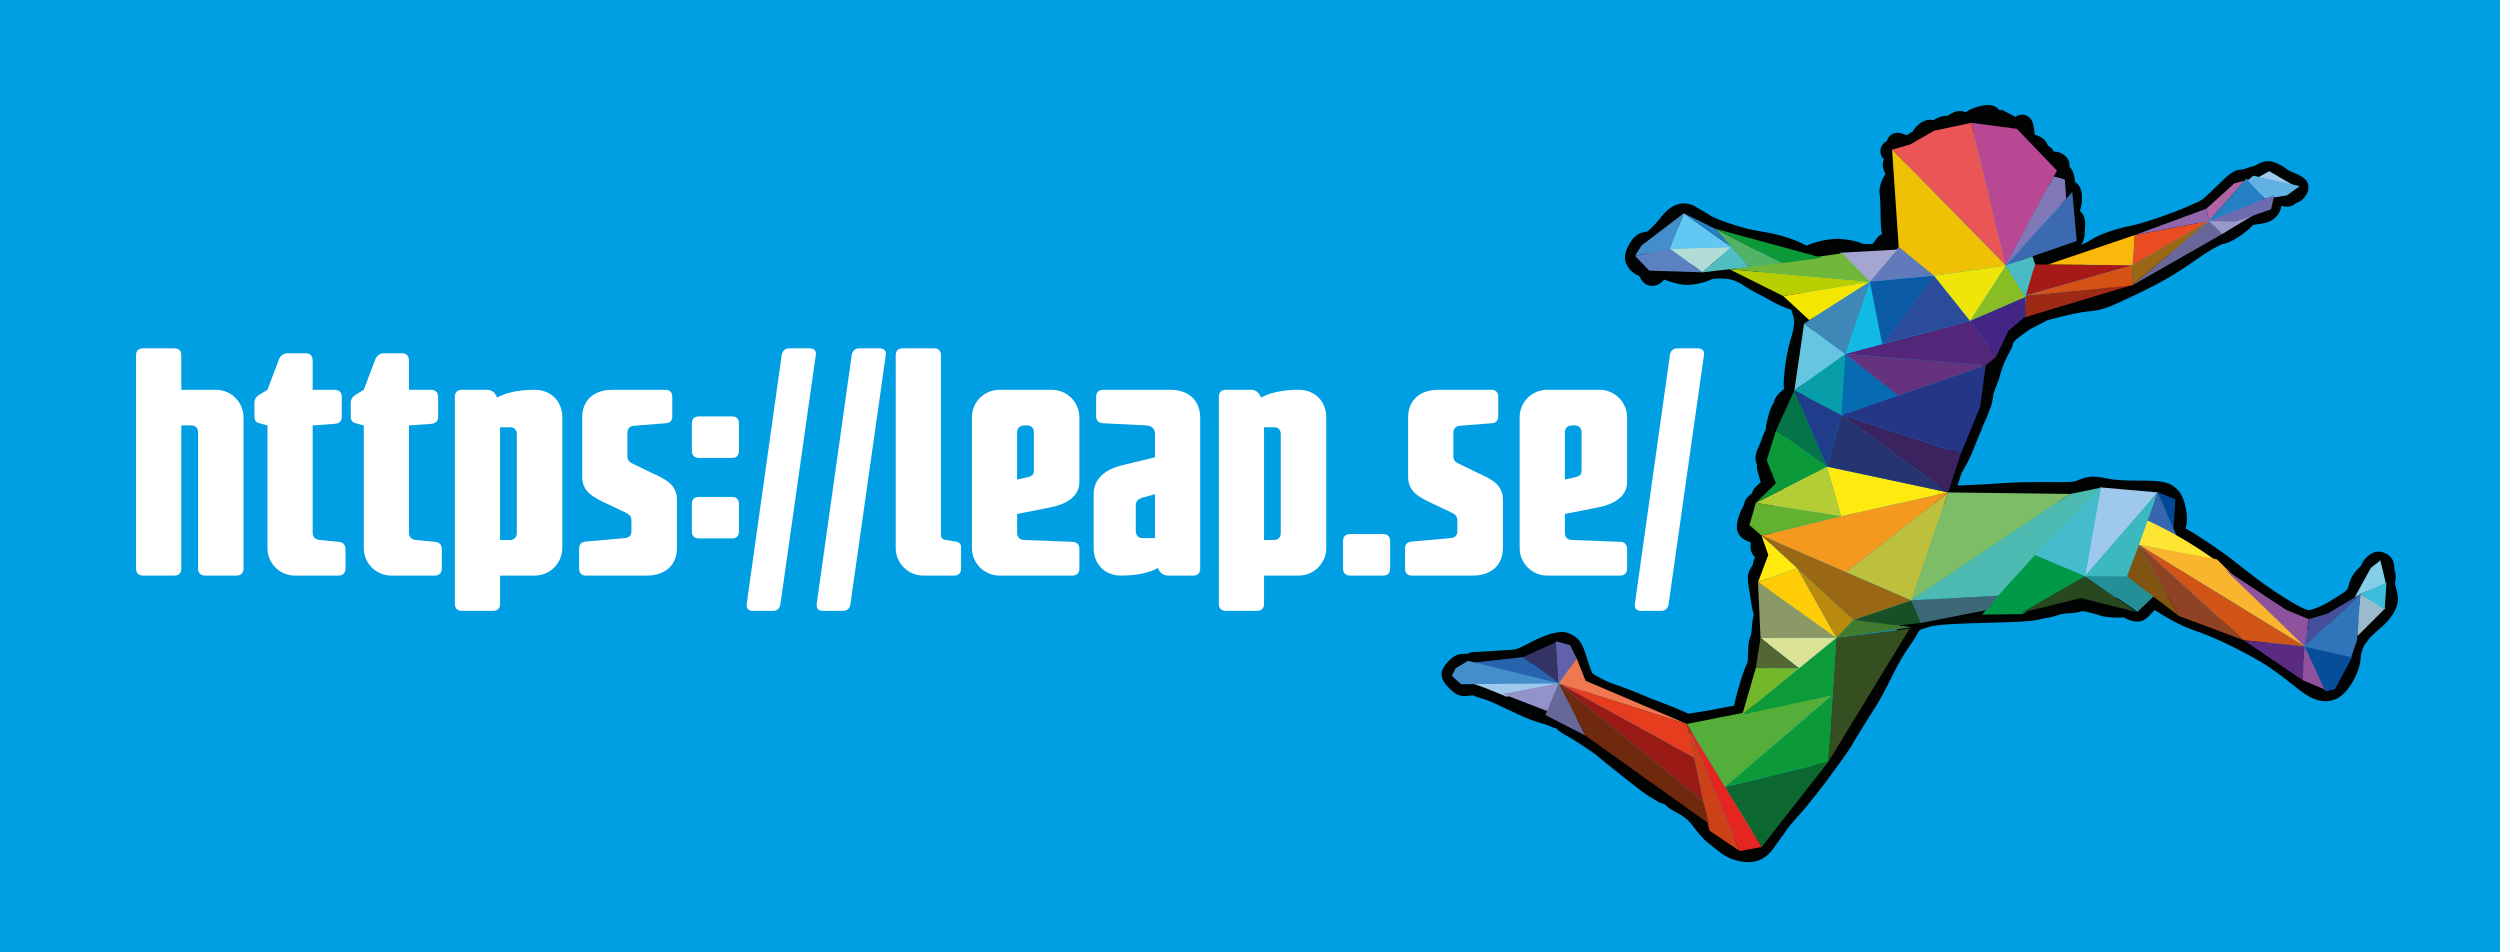 <?xml version="1.0" encoding="UTF-8" standalone="no"?>
<!-- Created with Inkscape (http://www.inkscape.org/) -->

<svg
   xmlns:dc="http://purl.org/dc/elements/1.1/"
   xmlns:cc="http://creativecommons.org/ns#"
   xmlns:rdf="http://www.w3.org/1999/02/22-rdf-syntax-ns#"
   xmlns:svg="http://www.w3.org/2000/svg"
   xmlns="http://www.w3.org/2000/svg"
   xmlns:inkscape="http://www.inkscape.org/namespaces/inkscape"
   version="1.1"
   width="297.64"
   height="113.39"
   viewBox="0 0 297.64 113.39"
   id="Capa_1"
   xml:space="preserve"><rect x="0" y="0" width="297.64" height="113.39" fill="#333333" stroke="none"/><defs
     id="defs168" /><rect
     width="297.638"
     height="113.387"
     x="0.001"
     y="0.001"
     id="rect3"
     style="fill:#009fe3" /><g
     id="g5"><g
       transform="translate(20,20)"
       id="layer4_11_"><g
         id="path4046_11_"><path
           d="m 188.172,82.641 c -0.393,0 -0.824,-0.055 -1.311,-0.172 -0.926,-0.219 -1.623,-0.588 -2.561,-1.365 -0.357,-0.295 -0.855,-0.693 -1.094,-0.879 -0.459,-0.355 -1.17,-1.24 -1.479,-1.658 -0.701,-0.951 -1.203,-1.363 -2.432,-2.004 -0.305,-0.156 -0.77,-0.441 -1.098,-0.811 -0.471,-0.09 -0.883,-0.34 -1.061,-0.461 -0.211,-0.145 -0.363,-0.232 -0.4,-0.252 0.01,0.006 0.074,0.035 0.172,0.061 -0.402,-0.125 -1.227,-0.658 -4.043,-2.924 -0.691,-0.555 -1.475,-1.184 -1.744,-1.393 -0.262,-0.207 -0.646,-0.523 -0.84,-0.703 -0.32,-0.303 -2.758,-1.951 -3.717,-2.463 -0.438,-0.229 -0.967,-0.559 -1.305,-0.92 -0.326,-0.061 -0.65,-0.186 -0.867,-0.299 -0.102,-0.051 -0.561,-0.215 -1.035,-0.336 -0.623,-0.16 -1.762,-0.613 -2.498,-0.959 -0.771,-0.361 -1.988,-0.936 -2.701,-1.271 -0.721,-0.34 -1.344,-0.574 -1.498,-0.613 -0.365,-0.072 -0.863,-0.24 -1.186,-0.402 0,0 -0.045,-0.021 -0.186,-0.021 -0.088,0 -0.195,0.01 -0.318,0.023 -0.234,0.029 -0.43,0.051 -0.621,0.051 -0.809,0 -1.25,-0.404 -1.717,-0.84 -0.461,-0.422 -1.006,-1.068 -1.006,-1.734 0,-0.711 0.617,-1.385 0.879,-1.643 0.537,-0.52 1.014,-0.82 1.855,-0.82 0.047,0 0.094,0 0.145,0.002 h 0.051 c 0.072,0 0.139,-0.004 0.188,-0.01 0.293,-0.166 0.625,-0.242 0.932,-0.205 0.215,-0.002 0.801,-0.029 1.545,-0.084 0.893,-0.061 2.078,-0.143 2.641,-0.174 0.643,-0.041 0.791,-0.068 2.197,-0.805 0.838,-0.441 2.102,-1.016 2.895,-1.18 0.385,-0.078 0.705,-0.139 1.018,-0.139 0.521,0 0.881,0.17 1.232,0.359 1.021,0.551 1.289,1.309 1.848,3.119 0.191,0.631 0.354,1.078 0.521,1.445 0.391,0.295 1.709,1.008 2.648,1.311 0.984,0.312 3.363,1.246 4.314,1.689 0.111,0.049 0.719,0.283 1.451,0.549 0.715,0.258 1.768,0.684 2.342,0.949 l 0.676,0.307 1.311,-0.199 c 0.875,-0.135 2,-0.336 2.459,-0.439 0.502,-0.113 1.221,-0.244 1.68,-0.305 l 0.152,-0.691 c 0.215,-0.959 0.91,-3.461 1.439,-4.432 0.029,-0.178 0.068,-0.578 0.07,-1.082 0.014,-1.322 0.16,-1.85 0.334,-2.145 0.037,-0.16 0.094,-0.512 0.121,-0.951 0.045,-0.762 0.135,-1.24 0.229,-1.551 -0.109,-0.305 -0.17,-0.613 -0.197,-0.777 -0.053,-0.322 -0.162,-0.984 -0.244,-1.471 -0.342,-2.059 -0.436,-2.613 0.211,-3.484 0.041,-0.057 0.076,-0.119 0.096,-0.164 0.039,-0.32 0.168,-0.666 0.295,-0.916 -0.562,-0.545 -0.596,-1.1 -0.527,-1.781 -0.543,-0.189 -1.047,-0.42 -1.367,-0.895 -0.447,-0.67 -0.262,-1.426 -0.16,-1.828 0.105,-0.43 0.342,-1.084 0.586,-1.502 0.062,-0.105 0.111,-0.209 0.137,-0.27 0.07,-0.564 0.473,-1.039 0.957,-1.346 0.102,-0.502 0.508,-0.856 0.928,-1.223 l 0.111,-0.095 -0.057,-0.181 c -0.217,-0.717 -0.346,-1.169 -0.387,-1.514 -0.018,-0.158 -0.018,-0.303 -0.004,-0.432 -0.385,-0.706 -0.062,-1.558 0.217,-2.146 0.193,-0.405 0.348,-0.822 0.373,-0.92 l 0.023,-0.106 0.451,-1.056 c 0.004,-0.362 0.092,-0.802 0.234,-1.347 0.301,-1.164 0.557,-1.579 0.699,-1.753 0.102,-0.643 0.645,-1.248 1.219,-1.63 -0.049,-0.433 -0.049,-1.116 0.08,-2.245 0.141,-1.274 0.381,-2.555 0.641,-3.419 0.217,-0.715 0.348,-1.234 0.381,-1.389 0.02,-0.3 0.098,-0.751 0.117,-0.864 0.018,-0.289 -0.174,-1.095 -0.348,-1.548 -0.809,-0.216 -1.973,-0.78 -2.303,-0.989 -0.225,-0.142 -0.885,-0.507 -1.473,-0.801 -0.551,-0.277 -1.355,-0.726 -1.752,-0.998 -0.984,-0.675 -1.688,-0.907 -2.793,-0.922 -0.055,-0.002 -0.109,-0.002 -0.162,-0.002 -0.598,0 -0.861,0.051 -0.934,0.066 -0.76,0.388 -2.105,0.703 -3.047,0.703 -0.605,0 -1.512,-0.222 -2.1,-0.441 -0.252,-0.098 -0.441,-0.162 -0.578,-0.202 -0.348,0.464 -0.871,0.751 -1.424,0.751 -0.283,0 -0.557,-0.077 -0.795,-0.226 -0.283,-0.173 -0.537,-0.505 -0.758,-0.981 -0.883,-0.263 -1.691,-1.238 -1.691,-2.168 0,-0.96 0.959,-2.744 2.049,-2.973 0.168,-0.033 0.418,-0.089 0.598,-0.127 0.242,-0.15 0.906,-0.746 1.496,-1.518 0.6,-0.788 1.553,-1.83 2.885,-1.83 0.557,0 1.115,0.183 1.66,0.557 0.172,0.116 0.305,0.199 0.379,0.239 0.225,0.09 0.52,0.27 1.064,0.628 0.311,0.207 1.295,0.631 2.398,0.986 1.898,0.612 2.191,0.685 3.963,0.98 1.816,0.306 3.398,0.781 4.582,1.377 l 0.547,0.272 0.414,-0.164 c 0.977,-0.389 2.09,-0.617 3.219,-0.654 0.035,-0.001 0.07,-0.004 0.109,-0.004 0.018,0 1.951,0.097 2.906,0.586 0.119,0.02 0.387,0.046 0.734,0.046 0.166,0 0.342,0 0.475,-0.004 0.016,-0.022 0.033,-0.047 0.047,-0.064 0.148,-0.202 0.457,-0.617 0.561,-0.743 0.092,-0.112 0.266,-0.273 0.529,-0.37 -0.107,-0.356 -0.16,-1.014 -0.174,-2.471 -0.006,-1.061 -0.057,-1.914 -0.088,-2.125 -0.201,-0.8 0.225,-1.954 0.609,-2.459 0.018,-0.025 0.041,-0.051 0.057,-0.073 -0.258,-0.583 -0.494,-1.181 -0.164,-1.772 -0.354,-0.326 -0.461,-0.761 -0.424,-1.108 0.039,-0.392 0.27,-0.82 0.764,-1.083 0.035,-0.142 0.088,-0.26 0.148,-0.358 0.236,-0.39 0.656,-0.622 1.129,-0.622 0.258,0 0.525,0.064 0.84,0.21 0.105,0.045 0.186,0.058 0.234,0.058 0.031,0 0.094,-0.007 0.131,-0.035 0.225,-0.178 0.414,-0.295 0.58,-0.376 0.395,-0.691 1.195,-1.407 2.07,-1.407 0.135,0 0.262,0.016 0.387,0.048 0.025,-0.013 0.051,-0.028 0.078,-0.044 0.619,-0.362 1.16,-0.52 1.623,-0.469 0.428,-0.295 0.895,-0.573 1.469,-0.573 0.26,0 0.492,0.06 0.705,0.147 0.705,-0.566 2.045,-0.87 2.652,-0.87 0.322,0 0.594,0.061 0.826,0.187 0.271,0.144 0.467,0.319 0.6,0.504 l 0.182,-0.142 1.648,0.869 c 0.199,-0.138 0.465,-0.264 0.799,-0.264 0.246,0 1.068,0.087 1.326,1.199 0.059,0.255 0.102,0.59 0.162,1.113 l 0.004,0.067 c 1.02,0.258 1.416,0.839 1.564,1.298 0.406,0.215 0.617,0.483 0.723,0.729 0.039,-0.003 0.076,-0.003 0.111,-0.003 0.273,0 0.547,0.073 0.834,0.228 0.605,0.323 0.816,0.776 0.883,1.098 0.033,0.163 0.037,0.319 0.021,0.467 0.285,0.258 0.525,0.706 0.635,1.46 0.016,0.106 0.035,0.232 0.047,0.37 0.098,0.061 0.193,0.136 0.293,0.234 0.719,0.723 0.574,2.304 0.27,3.184 0.434,0.438 0.693,0.924 0.631,1.718 -0.021,0.253 -0.051,0.715 -0.061,1.004 -0.018,0.532 -0.166,0.987 -0.42,1.35 0.471,-0.204 0.891,-0.423 1.221,-0.641 1.041,-0.695 3.195,-1.364 4.785,-1.668 1.258,-0.24 4.996,-1.513 6.666,-2.27 0.332,-0.15 0.926,-0.413 1.32,-0.58 0.33,-0.138 1.02,-0.729 2.051,-1.753 1.52,-1.506 2.125,-2.038 2.936,-2.045 0.09,-0.005 0.396,-0.069 0.656,-0.159 0.242,-0.089 0.764,-0.265 1.053,-0.329 0.053,-0.02 0.172,-0.075 0.246,-0.123 0.293,-0.191 0.811,-0.418 1.299,-0.418 0.771,0 1.797,0.579 2.295,0.999 0.102,0.07 0.449,0.254 0.842,0.41 1.34,0.53 1.529,1.012 1.605,1.219 0.18,0.468 0.084,1.004 -0.266,1.514 -0.148,0.219 -0.521,0.679 -1.074,0.824 -0.154,0.14 -0.531,0.463 -1.129,0.463 -0.236,0 -0.459,-0.051 -0.67,-0.116 -0.131,1.104 -0.986,1.92 -2.252,2.115 -0.275,0.042 -0.742,0.117 -1.039,0.163 -0.078,0.012 -0.199,0.11 -0.361,0.289 -0.506,0.566 -2.389,1.944 -3.414,2 -0.012,10e-4 -0.025,0.009 -0.031,0.012 -1.143,0.573 -1.633,0.861 -2.609,1.543 -3.041,2.125 -4.455,2.95 -7.547,4.427 -3.475,1.659 -4.029,1.881 -5.906,2.051 -0.479,0.044 -1.734,0.275 -2.84,0.554 l -1.809,0.455 -2.148,1.111 c -0.184,0.132 -0.354,0.254 -0.514,0.366 -1.23,0.882 -1.457,1.078 -1.551,1.585 l -0.037,0.189 -0.092,0.168 c -0.623,1.116 -1.07,2.054 -1.375,3.271 -0.092,0.373 -0.268,0.81 -0.438,1.237 -0.117,0.292 -0.295,0.733 -0.322,0.891 -0.043,0.511 -0.178,1.257 -0.379,1.701 -0.098,0.219 -0.184,0.442 -0.256,0.674 l -0.012,0.035 c -0.168,0.473 -0.303,0.736 -0.41,0.949 -0.057,0.104 -0.098,0.189 -0.145,0.29 -0.039,0.099 -0.078,0.22 -0.119,0.341 -0.055,0.166 -0.107,0.33 -0.184,0.48 -0.148,0.291 -0.324,0.717 -0.85,2.066 -0.277,0.717 -0.748,1.693 -1.074,2.218 -0.221,0.363 -0.391,0.721 -0.436,0.841 -0.062,0.307 -0.211,0.743 -0.328,1.031 -0.021,0.058 -0.049,0.146 -0.082,0.252 l 1.164,-0.044 c 1.434,-0.054 3.383,-0.16 4.35,-0.239 0.889,-0.07 2.822,-0.126 4.594,-0.126 0.203,0 0.406,0.003 0.602,0.003 0.596,0.005 1.084,0.008 1.496,0.008 1.613,0 1.713,-0.045 2.15,-0.232 0.504,-0.217 1.074,-0.419 1.834,-0.419 0.545,0 1.127,0.104 1.832,0.252 0.674,0.143 1.785,0.212 3.494,0.218 2.875,0.01 3.836,0.072 4.885,1.317 0.73,0.869 1.146,3.176 0.771,4.258 -0.016,0.037 -0.027,0.076 -0.039,0.105 0.021,0.016 0.047,0.023 0.07,0.037 1.27,0.682 4.371,2.773 5.727,3.861 0.688,0.551 1.354,1.07 1.537,1.207 0.23,0.168 0.793,0.596 1.262,0.955 1.969,1.514 4.904,3.297 5.561,3.518 0.178,0.061 0.504,0.172 0.588,0.178 0.049,-0.006 0.27,-0.074 0.375,-0.107 0.906,-0.291 1.535,-0.602 2.697,-1.338 1.492,-0.947 1.498,-0.98 1.625,-1.5 0.205,-0.854 0.5,-1.379 1.135,-2.008 0.188,-0.182 0.334,-0.365 0.393,-0.457 0.197,-0.602 0.742,-1.035 0.861,-1.123 0.316,-0.234 0.674,-0.453 1.166,-0.453 0.336,0 0.605,0.104 0.803,0.197 0.705,0.32 1.059,0.875 1.074,1.697 0.002,0.141 0.035,0.328 0.051,0.391 0.182,0.479 0.137,1.053 0.037,1.416 -0.004,0.055 0.002,0.219 0.078,0.467 0.127,0.414 0.266,1.045 0.266,1.443 0.004,1.166 -0.779,2.434 -2.268,3.66 -0.58,0.484 -1.037,0.938 -1.146,1.07 -0.16,0.25 -0.396,0.564 -0.566,0.758 -0.16,0.254 -0.436,1.119 -0.447,1.395 -0.006,1.721 -1.484,4.506 -3.045,5.098 -0.395,0.152 -0.775,0.223 -1.168,0.223 -1.264,0 -2.443,-0.768 -3.939,-2.006 -0.748,-0.621 -2.127,-1.637 -3.01,-2.221 -1.867,-1.234 -6.027,-3.303 -7.945,-3.951 -1.881,-0.641 -3.18,-1.262 -4.795,-2.289 -0.242,-0.156 -0.459,-0.283 -0.637,-0.385 -0.068,0.068 -0.143,0.145 -0.225,0.234 -0.584,0.637 -1.047,1.141 -1.854,1.141 -0.186,0 -0.354,-0.029 -0.49,-0.059 -0.357,-0.07 -0.801,-0.25 -1.143,-0.453 -0.242,0.037 -0.48,0.037 -0.68,0.037 -0.061,0 -1.479,0 -2.186,-0.277 -0.127,-0.051 -0.674,-0.211 -1.242,-0.355 -0.254,-0.061 -0.568,-0.137 -0.734,-0.137 -0.041,0 -0.086,0.004 -0.193,0.035 -0.414,0.125 -1.094,0.217 -1.607,0.219 -0.264,0 -0.758,0.084 -0.996,0.168 -0.389,0.135 -0.959,0.297 -1.305,0.344 -0.146,0.018 -0.676,0.121 -1.209,0.25 -0.732,0.172 -2.252,0.277 -5.076,0.34 -4.826,0.111 -6.947,0.246 -7.818,0.492 -1.229,0.348 -1.242,0.373 -1.398,0.689 -0.246,0.477 -0.85,1.398 -1.291,2.01 -0.424,0.592 -1.295,2.133 -1.898,3.369 -0.586,1.197 -1.428,2.791 -1.824,3.387 -0.566,0.852 -2.551,4.057 -2.869,4.633 -0.377,0.688 -2.988,4.289 -3.959,5.5 -0.512,0.637 -1.143,1.424 -1.396,1.748 -0.279,0.348 -0.873,1.033 -1.361,1.557 -0.449,0.488 -0.957,1.125 -1.129,1.391 -0.184,0.283 -0.52,0.775 -0.688,0.979 -0.064,0.08 -0.363,0.488 -0.678,0.951 -0.537,0.778 -1.443,1.815 -3.101,1.815 z m -8.162,-8.416 c 0.08,0.064 0.217,0.164 0.379,0.246 1.535,0.801 2.322,1.457 3.236,2.693 0.443,0.598 0.904,1.094 1.023,1.191 0.258,0.201 0.775,0.619 1.154,0.932 0.734,0.605 1.104,0.77 1.602,0.885 0.309,0.074 0.557,0.109 0.768,0.109 0.346,0 0.65,-0.059 1.156,-0.797 0.236,-0.342 0.646,-0.922 0.809,-1.119 0.053,-0.062 0.281,-0.381 0.529,-0.758 0.295,-0.457 0.93,-1.227 1.371,-1.701 0.434,-0.475 1.006,-1.125 1.246,-1.43 0.26,-0.322 0.891,-1.113 1.406,-1.752 0.975,-1.219 3.471,-4.689 3.73,-5.16 0.352,-0.639 2.352,-3.871 2.971,-4.803 0.258,-0.387 1.008,-1.764 1.67,-3.117 0.672,-1.379 1.598,-3.01 2.104,-3.713 0.467,-0.646 0.955,-1.418 1.1,-1.705 0.588,-1.146 1.25,-1.426 2.859,-1.883 1.125,-0.318 3.17,-0.461 8.406,-0.582 2.512,-0.059 4.055,-0.148 4.586,-0.275 0.477,-0.113 1.145,-0.258 1.447,-0.297 0.104,-0.014 0.494,-0.109 0.834,-0.229 0.484,-0.172 1.244,-0.299 1.768,-0.301 0.307,-0.002 0.764,-0.064 0.936,-0.117 0.729,-0.221 1.324,-0.145 2.182,0.074 0.527,0.131 1.213,0.322 1.514,0.438 0.162,0.049 0.771,0.121 1.34,0.121 0.104,0 0.176,-0.002 0.232,-0.004 0.162,-0.076 0.346,-0.115 0.535,-0.115 0.438,0 0.836,0.217 1.09,0.396 0.055,0.037 0.17,0.096 0.275,0.137 0.107,-0.113 0.232,-0.25 0.291,-0.316 1.023,-1.115 1.445,-1.207 1.822,-1.207 0.25,0 0.539,0 2.051,0.963 1.457,0.93 2.578,1.463 4.285,2.041 2.096,0.711 6.457,2.881 8.486,4.223 0.957,0.629 2.398,1.693 3.213,2.369 1.223,1.014 1.977,1.465 2.436,1.465 0.102,0 0.205,-0.02 0.328,-0.068 0.471,-0.223 1.523,-1.967 1.527,-2.904 0.004,-0.771 0.512,-2.363 1.029,-2.936 0.078,-0.09 0.262,-0.33 0.371,-0.498 0.34,-0.533 1.484,-1.488 1.615,-1.598 1.115,-0.922 1.41,-1.598 1.41,-1.828 -0.006,-0.09 -0.066,-0.449 -0.164,-0.768 -0.125,-0.422 -0.246,-1.016 -0.143,-1.578 -0.135,0.156 -0.271,0.305 -0.402,0.432 -0.322,0.32 -0.402,0.459 -0.504,0.881 -0.338,1.418 -0.906,1.834 -2.652,2.941 -1.324,0.844 -2.145,1.246 -3.246,1.596 -0.418,0.133 -0.721,0.219 -1.096,0.219 -0.445,0 -0.836,-0.131 -1.334,-0.301 -1.121,-0.377 -4.424,-2.484 -6.248,-3.885 -0.445,-0.344 -1,-0.764 -1.217,-0.92 -0.268,-0.195 -1.035,-0.801 -1.621,-1.271 -1.225,-0.984 -4.23,-3.01 -5.363,-3.617 -1.326,-0.713 -1.652,-1.551 -1.15,-2.996 0.094,-0.385 -0.129,-1.645 -0.35,-1.979 -0.311,-0.369 -0.414,-0.459 -3.084,-0.469 -1.9,-0.004 -3.125,-0.086 -3.971,-0.268 -0.664,-0.143 -1.051,-0.199 -1.344,-0.199 -0.285,0 -0.506,0.053 -0.902,0.229 -0.846,0.361 -1.277,0.42 -3.082,0.42 -0.414,0 -0.912,-0.002 -1.516,-0.006 -1.809,-0.014 -4.064,0.041 -4.984,0.115 -0.992,0.082 -2.992,0.193 -4.451,0.248 l -4.043,0.152 0.305,-2.119 c 0.062,-0.418 0.215,-1.084 0.383,-1.494 0.096,-0.234 0.182,-0.529 0.197,-0.609 0.1,-0.538 0.633,-1.433 0.74,-1.604 0.25,-0.404 0.662,-1.266 0.887,-1.841 0.561,-1.441 0.744,-1.88 0.934,-2.259 0.018,-0.046 0.035,-0.104 0.053,-0.166 0.053,-0.148 0.111,-0.338 0.191,-0.525 0.08,-0.187 0.15,-0.326 0.217,-0.451 0.088,-0.176 0.168,-0.329 0.277,-0.641 0.102,-0.31 0.219,-0.613 0.35,-0.907 0.039,-0.104 0.146,-0.532 0.176,-0.934 0.035,-0.441 0.244,-0.964 0.486,-1.567 0.133,-0.333 0.285,-0.713 0.338,-0.931 0.352,-1.404 0.861,-2.501 1.514,-3.69 0.316,-1.342 1.18,-1.96 2.457,-2.868 0.18,-0.128 0.369,-0.267 0.574,-0.413 l 0.074,-0.052 2.545,-1.317 2.072,-0.521 c 1.139,-0.285 2.547,-0.558 3.207,-0.618 1.434,-0.131 1.662,-0.187 5.102,-1.829 2.951,-1.407 4.299,-2.198 7.211,-4.231 1.07,-0.745 1.666,-1.099 2.908,-1.727 0.207,-0.102 0.553,-0.222 0.895,-0.246 0.379,-0.139 1.502,-0.84 1.848,-1.224 0.346,-0.384 0.9,-0.911 1.754,-1.046 0.295,-0.047 0.764,-0.117 1.041,-0.163 0.154,-0.022 0.234,-0.061 0.27,-0.08 0,-0.591 0.109,-1.267 0.922,-1.799 0.193,-0.129 0.424,-0.258 0.703,-0.323 -0.041,-0.03 -0.074,-0.059 -0.109,-0.088 -0.211,-0.184 -0.564,-0.356 -0.758,-0.424 -0.012,0.004 -0.02,0.008 -0.029,0.012 -0.262,0.171 -0.68,0.382 -1.023,0.449 -0.076,0.021 -0.406,0.119 -0.762,0.247 -0.346,0.124 -0.85,0.256 -1.248,0.294 -0.338,0.231 -1.188,1.074 -1.482,1.37 -1.352,1.341 -2.133,1.97 -2.791,2.249 -0.383,0.162 -0.951,0.409 -1.268,0.555 -1.859,0.842 -5.76,2.162 -7.199,2.438 -1.686,0.32 -3.346,0.931 -3.918,1.312 -1.84,1.227 -5.465,2.296 -7.621,2.237 -0.691,-0.018 -1.736,-0.048 -2.219,-0.866 -0.193,-0.327 -0.344,-0.869 0.035,-1.596 0.238,-0.464 0.736,-1.428 1.965,-1.428 0.107,0 0.223,0.007 0.348,0.024 0.02,0.003 0.029,0.003 0.029,0.003 0.01,0 0.084,-0.016 0.311,-0.162 1.109,-0.714 1.59,-0.966 2.605,-0.966 0.031,0 0.057,0 0.078,-0.003 V 7.731 c 0.012,-0.305 0.037,-0.734 0.059,-1.026 -0.008,-0.01 -0.02,-0.02 -0.031,-0.029 l -1.104,-1.012 0.625,-1.312 c 0.014,-0.028 0.027,-0.066 0.039,-0.107 -0.635,-0.15 -1.084,-0.734 -1.084,-1.479 0,-0.061 0.004,-0.125 0.016,-0.188 -0.219,-0.106 -0.363,-0.255 -0.447,-0.362 -0.305,-0.388 -0.299,-0.815 -0.26,-1.092 -0.033,-0.082 -0.057,-0.164 -0.07,-0.253 -0.029,-0.157 -0.027,-0.321 0.002,-0.481 -0.281,-0.156 -0.486,-0.373 -0.607,-0.506 -0.189,-0.204 -0.33,-0.383 -0.434,-0.54 -0.459,-0.211 -0.801,-0.597 -0.936,-1.038 -0.025,-0.003 -0.051,-0.008 -0.078,-0.013 l -1.43,-0.232 -0.166,-1.488 -1.383,-0.729 c -0.402,0.262 -0.83,0.396 -1.25,0.396 -0.648,0 -1.227,-0.321 -1.598,-0.871 -0.025,0.05 -0.051,0.101 -0.08,0.148 -0.26,0.414 -0.676,0.649 -1.143,0.649 -0.467,0 -0.818,-0.228 -1.17,-0.491 -0.037,0.023 -0.08,0.054 -0.133,0.089 -0.457,0.317 -0.99,0.466 -1.463,0.397 -0.057,0.025 -0.145,0.063 -0.27,0.14 -0.408,0.237 -0.811,0.454 -1.279,0.454 -0.092,0 -0.199,-0.008 -0.316,-0.031 -0.037,0.037 -0.066,0.081 -0.092,0.129 -0.203,0.377 -0.537,0.815 -1.037,0.956 -0.033,0.022 -0.078,0.052 -0.125,0.091 -0.447,0.352 -0.998,0.54 -1.59,0.54 -0.055,0 -0.113,-0.002 -0.17,-0.005 -0.025,0.027 -0.055,0.057 -0.08,0.083 -0.004,0.091 -0.014,0.185 -0.029,0.286 0.271,0.49 0.16,0.911 0.053,1.137 -0.012,0.025 -0.027,0.054 -0.043,0.084 0.17,0.401 0.453,1.231 0.01,1.918 -0.131,0.2 -0.311,0.359 -0.516,0.469 -0.055,0.131 -0.1,0.295 -0.109,0.391 0.117,0.6 0.137,2.116 0.141,2.591 0.008,0.91 0.041,1.502 0.066,1.739 0.109,0.261 0.166,0.582 0.17,0.963 0.006,0.007 0.014,0.014 0.02,0.021 0.234,0.215 0.934,0.867 0.6,1.723 -0.186,0.479 -0.654,0.791 -1.191,0.791 -0.283,0 -0.6,-0.085 -1.016,-0.269 -0.004,0.008 -0.014,0.018 -0.02,0.027 -0.723,0.987 -1.188,1.034 -2.428,1.034 -1.139,0 -1.615,-0.17 -1.859,-0.33 -0.346,-0.111 -1.348,-0.295 -1.781,-0.295 h -0.027 c -0.863,0.028 -1.701,0.194 -2.428,0.484 l -1.398,0.559 -1.494,-0.751 c -0.977,-0.489 -2.33,-0.89 -3.912,-1.154 -1.889,-0.317 -2.291,-0.417 -4.297,-1.062 -1.031,-0.33 -2.352,-0.85 -2.979,-1.261 -0.311,-0.207 -0.529,-0.342 -0.629,-0.396 -0.203,-0.081 -0.451,-0.231 -0.838,-0.493 -0.139,-0.094 -0.264,-0.149 -0.334,-0.149 -0.033,0 -0.338,0.024 -1.01,0.906 -0.166,0.216 -1.646,2.118 -2.777,2.372 -0.123,0.025 -0.311,0.068 -0.482,0.104 -0.123,0.149 -0.273,0.409 -0.352,0.604 0.398,0.055 0.734,0.235 1,0.544 0.262,-0.166 0.578,-0.254 0.936,-0.254 0.424,0 0.912,0.12 1.738,0.432 0.473,0.179 1.061,0.29 1.258,0.29 0.613,-0.001 1.625,-0.253 1.992,-0.452 0.256,-0.137 0.736,-0.317 1.996,-0.317 0.066,0 0.133,0 0.197,0.002 1.576,0.023 2.725,0.396 4.092,1.337 0.24,0.163 0.902,0.545 1.479,0.833 0.541,0.273 1.311,0.688 1.668,0.915 0.322,0.201 1.125,0.534 1.525,0.671 0.346,-0.027 0.697,0.097 1.025,0.369 0.799,0.665 1.334,3.021 1.17,3.908 -0.049,0.266 -0.082,0.511 -0.088,0.583 -0.004,0.113 -0.02,0.429 -0.475,1.937 -0.449,1.48 -0.705,3.99 -0.645,4.656 0.16,0.286 0.375,0.797 0.148,1.359 -0.178,0.439 -0.549,0.737 -1.1,0.881 -0.076,0.037 -0.213,0.145 -0.297,0.233 -0.068,0.36 -0.25,0.688 -0.426,0.91 -0.123,0.25 -0.322,0.943 -0.412,1.393 l 0.195,0.203 -0.807,1.888 c -0.094,0.327 -0.283,0.795 -0.453,1.165 0.195,0.23 0.312,0.538 0.312,0.876 0,0.313 -0.109,0.619 -0.291,0.876 0.074,0.268 0.176,0.607 0.223,0.755 l 0.504,1.642 -1.076,0.936 c 0.059,0.225 0.059,0.455 -0.006,0.684 -0.164,0.584 -0.717,0.969 -1.355,0.941 -0.088,0.289 -0.234,0.572 -0.361,0.797 -0.086,0.141 -0.232,0.51 -0.314,0.801 0.039,0.016 0.082,0.031 0.127,0.045 l 1.658,0.551 -0.203,1.736 c -0.008,0.051 -0.014,0.098 -0.016,0.135 0.434,0.408 1.043,1.277 0.289,2.592 -0.021,0.041 -0.049,0.113 -0.061,0.152 -0.045,0.568 -0.426,1.119 -0.545,1.279 -0.006,0.01 -0.012,0.016 -0.016,0.023 0.004,0.271 0.131,1.041 0.236,1.674 0.082,0.484 0.189,1.154 0.244,1.479 0.025,0.141 0.061,0.273 0.084,0.338 0.318,0.48 0.326,1.074 0.025,1.57 -0.033,0.156 -0.086,0.51 -0.113,0.941 -0.068,1.129 -0.24,1.654 -0.379,1.912 -0.025,0.135 -0.062,0.475 -0.07,1.061 -0.016,1.643 -0.236,2.045 -0.395,2.248 -0.203,0.385 -0.836,2.25 -1.172,3.762 l -0.514,2.309 -1.58,0.197 c -0.375,0.051 -1.07,0.176 -1.521,0.279 -0.52,0.117 -1.672,0.322 -2.625,0.469 l -2.008,0.305 -1.318,-0.602 c -0.516,-0.236 -1.504,-0.635 -2.16,-0.875 -0.523,-0.188 -1.395,-0.512 -1.645,-0.631 -0.854,-0.396 -3.156,-1.299 -4.039,-1.58 -0.033,-0.012 -3.426,-1.23 -3.979,-2.369 -0.252,-0.516 -0.469,-1.096 -0.729,-1.939 -0.496,-1.619 -0.584,-1.668 -0.711,-1.736 -0.074,-0.043 -0.121,-0.061 -0.146,-0.074 -0.119,0.012 -0.396,0.068 -0.508,0.09 -0.365,0.076 -1.283,0.434 -2.273,0.957 -1.512,0.793 -2.018,1.002 -3.154,1.068 -0.553,0.033 -1.725,0.111 -2.611,0.174 -0.697,0.051 -1.326,0.084 -1.646,0.088 -0.303,0.145 -0.701,0.219 -1.186,0.219 -0.043,0 -0.08,0 -0.121,-0.002 -0.043,0 -0.086,0 -0.115,0 -0.021,0.018 -0.053,0.045 -0.102,0.088 0.006,0.008 0.01,0.012 0.018,0.018 0.055,0.053 0.15,0.139 0.225,0.203 0.074,-0.01 0.16,-0.016 0.217,-0.023 0.223,-0.029 0.422,-0.041 0.611,-0.041 0.473,0 0.883,0.09 1.246,0.271 0.129,0.064 0.428,0.164 0.576,0.191 0.613,0.117 1.994,0.771 2.057,0.799 0.711,0.336 1.924,0.908 2.695,1.268 0.766,0.359 1.707,0.717 2.074,0.809 0.504,0.129 1.193,0.35 1.533,0.525 0.059,0.029 0.158,0.062 0.211,0.072 0.521,0.021 1.035,0.309 1.336,0.746 0.102,0.082 0.35,0.25 0.656,0.418 0.967,0.514 3.656,2.287 4.223,2.82 0.104,0.098 0.418,0.363 0.682,0.568 0.275,0.217 1.068,0.85 1.766,1.412 1.344,1.078 2.943,2.279 3.344,2.545 0.195,0.08 0.432,0.225 0.777,0.455 0.039,0.029 0.082,0.051 0.117,0.07 0.619,-0.06 1.156,0.26 1.426,0.811 z m 8.207,-15.58 c -0.025,0.031 -0.049,0.061 -0.066,0.092 0.021,-0.036 0.042,-0.069 0.066,-0.092 z M 201.818,9.066 c 0.1,0.059 0.186,0.121 0.256,0.189 -0.092,-0.09 -0.181,-0.149 -0.256,-0.189 z"
           inkscape:connector-curvature="0"
           id="path9"
           style="fill:#010202" /></g></g><g
       transform="translate(20,20)"
       id="layer2_11_"><path
         d="m 180.834,66.188 2.684,12.701 3.615,2.434 -6.299,-15.135 z"
         inkscape:connector-curvature="0"
         id="path3292_11_"
         style="fill:#cc4117" /><path
         d="m 226.467,38.811 -18.906,12.666 4.379,-12.852 14.527,0.186 z"
         inkscape:connector-curvature="0"
         id="path3220_11_"
         style="fill:#7dbd67" /><path
         d="m 207.561,51.477 10.338,-0.561 12.223,-12.859 -3.654,0.754 -18.907,12.666 z"
         inkscape:connector-curvature="0"
         id="path3226_11_"
         style="fill:#4cbab1" /><path
         d="m 217.898,50.916 4.377,-4.842 5.961,2.518 -7.473,4.525 -4.795,0.053 1.93,-2.254 z"
         inkscape:connector-curvature="0"
         id="path3228_11_"
         style="fill:#009948" /><path
         d="m 207.561,51.477 -6.889,2.328 3.055,0.902 5.033,-0.553 -1.199,-2.677 z"
         inkscape:connector-curvature="0"
         id="path3230_11_"
         style="fill:#185025" /><path
         d="m 207.561,51.477 10.338,-0.561 -1.303,1.697 -7.916,1.562 -1.119,-2.698 z"
         inkscape:connector-curvature="0"
         id="path3234_11_"
         style="fill:#3d6875" /><path
         d="m 228.236,48.592 6.146,4.281 -6.646,-1.666 -7.049,1.727 7.549,-4.342 z"
         inkscape:connector-curvature="0"
         id="path3238_11_"
         style="fill:#284820" /><path
         d="m 228.236,48.592 1.809,-10.57 6.852,0.604 -8.661,9.966 z"
         inkscape:connector-curvature="0"
         id="path3240_11_"
         style="fill:#9ec9ed" /><path
         d="m 234.492,52.836 2.033,-1.951 -3.447,-2.484 -4.842,0.191 6.256,4.244 z"
         inkscape:connector-curvature="0"
         id="path3242_11_"
         style="fill:#248f96" /><path
         d="m 233.373,48.625 3.523,-10 -8.66,9.967 5.137,0.033 z"
         inkscape:connector-curvature="0"
         id="path3244_11_"
         style="fill:#3cb9be" /><path
         d="m 236.896,38.625 0,0 1.863,4.656 0.223,-3.855 -2.086,-0.801 z"
         inkscape:connector-curvature="0"
         id="path3246_11_"
         style="fill:#034896" /><path
         d="m 236.896,38.625 -1.211,3.354 3.461,1.838 -2.25,-5.192 z"
         inkscape:connector-curvature="0"
         id="path3248_11_"
         style="fill:#3566af" /><path
         d="m 235.686,41.979 c 2.867,1.324 5.52,2.871 7.945,4.641 l -8.971,-1.754 1.026,-2.887 z"
         inkscape:connector-curvature="0"
         id="path3250_11_"
         style="fill:#ffe533" /><path
         d="m 234.66,44.865 -1.434,3.76 6.186,4.715 -4.752,-8.475 z"
         inkscape:connector-curvature="0"
         id="path3252_11_"
         style="fill:#825412" /><path
         d="m 234.66,44.865 12.479,11.361 -7.727,-2.887 -4.752,-8.474 z"
         inkscape:connector-curvature="0"
         id="path3254_11_"
         style="fill:#904224" /><path
         d="M 234.66,44.865 254.402,56.97 243.945,46.6 234.66,44.865 z"
         inkscape:connector-curvature="0"
         id="path3256_11_"
         style="fill:#fab52e" /><path
         d="M 254.402,56.971 247.138,56.227 234.66,44.865 254.402,56.971 z"
         inkscape:connector-curvature="0"
         id="path3258_11_"
         style="fill:#cf5416" /><path
         d="m 247.139,56.227 6.986,4.746 0.277,-4.002 -7.263,-0.744 z"
         inkscape:connector-curvature="0"
         id="path3260_11_"
         style="fill:#5a2b81" /><path
         d="m 254.402,56.971 0.467,-3.258 -2.68,-1.1 -7.322,-4.836 9.535,9.194 -0.277,4.002 2.777,1.17 -2.5,-5.172"
         inkscape:connector-curvature="0"
         id="path3262_11_"
         style="fill:#8e539c" /><path
         d="m 256.846,62.305 1.146,-0.258 2.057,-3.826 -5.646,-1.25 0,0 2.443,5.334 z"
         inkscape:connector-curvature="0"
         id="path3264_11_"
         style="fill:#064e99" /><path
         d="m 254.402,56.971 0.467,-3.258 2.189,-0.643 3.957,-2.338 -6.613,6.239 z"
         inkscape:connector-curvature="0"
         id="path3266_11_"
         style="fill:#474e9c" /><path
         d="m 254.402,56.971 6.613,-6.238 -0.395,5.475 -0.699,2.039 -5.519,-1.276 z"
         inkscape:connector-curvature="0"
         id="path3268_11_"
         style="fill:#3174ba" /><path
         d="m 261.016,50.732 3.039,-1.254 -0.654,-2.764 -1.139,0.898 -1.922,3.5 0.676,-0.38 z"
         inkscape:connector-curvature="0"
         id="path3272_11_"
         style="fill:#84cee9" /><path
         d="m 264.037,52.43 -3.021,-1.697 -0.355,5 3.395,-3.396"
         inkscape:connector-curvature="0"
         id="path3274_11_"
         style="fill:#9bbacc" /><path
         d="m 200.672,53.805 -10.955,-10.045 17.844,7.717 -6.889,2.328 z"
         inkscape:connector-curvature="0"
         id="path3278_11_"
         style="fill:#9a6814" /><path
         d="m 207.561,51.477 4.379,-12.852 -12.133,9.498 7.754,3.354 z"
         inkscape:connector-curvature="0"
         id="path3280_11_"
         style="fill:#bcc03c" /><path
         d="m 199.807,48.123 12.133,-9.498 -12.77,2.832 -9.453,2.303 10.09,4.363 z"
         inkscape:connector-curvature="0"
         id="path3282_11_"
         style="fill:#f4991d" /><path
         d="m 198.625,55.943 -0.957,14.768 9.689,-15.881 -8.732,1.113"
         inkscape:connector-curvature="0"
         id="path3116_11_"
         style="fill:#354f21" /><path
         d="m 198.625,55.943 -4.666,-8.293 6.713,6.154"
         inkscape:connector-curvature="0"
         id="path3114_11_"
         style="fill:#b98a0e" /><path
         d="m 200.672,53.805 -2.047,2.139 8.936,-1.273 -6.889,-0.866"
         inkscape:connector-curvature="0"
         id="path3288_11_"
         style="fill:#407b30" /><path
         d="m 197.668,70.711 -12.275,2.988 4.34,7.141 7.935,-10.129 z"
         inkscape:connector-curvature="0"
         id="path3290_11_"
         style="fill:#0c682f" /><path
         d="m 180.834,66.188 8.898,14.652 -2.6,0.482 -6.298,-15.134 z"
         inkscape:connector-curvature="0"
         id="path3294_11_"
         style="fill:#e52620" /><path
         d="m 180.834,66.188 -15.268,-4.838 16.119,8.855 -0.851,-4.017"
         inkscape:connector-curvature="0"
         id="path3296_11_"
         style="fill:#e73d1f" /><path
         d="m 181.686,70.205 -16.119,-8.855 17.217,14.062 -1.098,-5.207 z"
         inkscape:connector-curvature="0"
         id="path3298_11_"
         style="fill:#991915" /><path
         d="m 165.566,61.35 -0.201,-4.949 -4.035,1.828 4.236,3.121 z"
         inkscape:connector-curvature="0"
         id="path3302_11_"
         style="fill:#333366" /><path
         d="m 165.566,61.35 -4.236,-3.121 -6.014,0.672 10.25,2.449 z"
         inkscape:connector-curvature="0"
         id="path3304_11_"
         style="fill:#2864ae" /><path
         d="m 155.131,61.311 10.436,0.039 -6.195,1.594 -2.578,-1.045"
         inkscape:connector-curvature="0"
         id="path3306_11_"
         style="fill:#9ec9ed" /><path
         d="m 165.566,61.35 -1.248,3.348 -5.426,-2.084"
         inkscape:connector-curvature="0"
         id="path3308_11_"
         style="fill:#9294c9" /><path
         d="m 165.566,61.35 3.193,6.229 -4.768,-2.451"
         inkscape:connector-curvature="0"
         id="path3310_11_"
         style="fill:#67679a" /><path
         d="m 182.783,75.412 -17.217,-14.062 3.193,6.229 14.697,10.486 -0.673,-2.653 z"
         inkscape:connector-curvature="0"
         id="path3314_11_"
         style="fill:#6f2a0d" /><path
         d="m 180.834,66.188 17.35,-3.426 -12.791,10.938 -4.559,-7.512 z"
         inkscape:connector-curvature="0"
         id="path3316_11_"
         style="fill:#53af3a" /><path
         d="m 198.184,62.762 -0.516,7.949 -12.275,2.988 12.791,-10.937 z"
         inkscape:connector-curvature="0"
         id="path3318_11_"
         style="fill:#0c9a39" /><path
         d="m 198.625,55.943 -11.199,9.145 10.758,-2.326 0.441,-6.819 z"
         inkscape:connector-curvature="0"
         id="path3320_11_"
         style="fill:#0d9a39" /><path
         d="m 198.625,55.943 -9.025,0.006 -0.297,-6.646 9.322,6.64 z"
         inkscape:connector-curvature="0"
         id="path3322_11_"
         style="fill:#8b9966" /><path
         d="m 189.6,55.949 4.59,3.617 4.436,-3.623 -9.026,0.006 z"
         inkscape:connector-curvature="0"
         id="path3324_11_"
         style="fill:#dae395" /><path
         d="m 189.6,55.949 -0.561,3.588 5.15,0.029"
         inkscape:connector-curvature="0"
         id="path3326_11_"
         style="fill:#526734" /><path
         d="m 189.039,59.537 -1.613,5.551 6.764,-5.521"
         inkscape:connector-curvature="0"
         id="path3328_11_"
         style="fill:#73b72b" /><path
         d="m 211.939,38.625 -14.434,-3.073 1.664,5.905 12.77,-2.832 z"
         inkscape:connector-curvature="0"
         id="path3330_11_"
         style="fill:#ffea0f" /><path
         d="m 211.939,38.625 -14.434,-3.073 1.725,-6.145 12.709,9.218 z"
         inkscape:connector-curvature="0"
         id="path3346_11_"
         style="fill:#263570" /><path
         d="m 211.939,38.625 1.514,-4.623 -14.223,-4.595 12.709,9.218 z"
         inkscape:connector-curvature="0"
         id="path3348_11_"
         style="fill:#3a235e" /><path
         d="m 213.453,34.002 -14.223,-4.595 17.188,-5.924 -0.666,4.939 -2.299,5.58 z"
         inkscape:connector-curvature="0"
         id="path3350_11_"
         style="fill:#263686" /><path
         d="m 189.035,39.875 10.135,1.582 -9.453,2.303 -1.432,-1.244 0.75,-2.641 z"
         inkscape:connector-curvature="0"
         id="path3362_11_"
         style="fill:#63b22f" /><path
         d="m 197.506,35.552 1.664,5.905 -10.135,-1.582 8.471,-4.323 z"
         inkscape:connector-curvature="0"
         id="path3364_11_"
         style="fill:#b5cd35" /><path
         d="m 197.506,35.552 -8.471,4.323 2.398,-2.342 -1.098,-2.722 1.115,-3.569 6.056,4.31 z"
         inkscape:connector-curvature="0"
         id="path3366_11_"
         style="fill:#0c9a39" /><path
         d="m 197.506,35.552 -3.875,-9.084 -2.18,4.773 6.055,4.311 z"
         inkscape:connector-curvature="0"
         id="path3370_11_"
         style="fill:#057549" /><path
         d="m 199.23,29.408 -5.6,-2.939 3.875,9.084 1.725,-6.145"
         inkscape:connector-curvature="0"
         id="path3372_11_"
         style="fill:#1f3d8a" /><path
         d="m 199.23,29.408 0.465,-7.266 -6.064,4.326 5.599,2.94 z"
         inkscape:connector-curvature="0"
         id="path3374_11_"
         style="fill:#079da9" /><path
         d="m 199.23,29.408 6.729,-2.32 -6.264,-4.945 -0.465,7.265 z"
         inkscape:connector-curvature="0"
         id="path3376_11_"
         style="fill:#066bb0" /><path
         d="m 199.695,22.142 -4.906,-3.615 -1.158,7.941 6.064,-4.326"
         inkscape:connector-curvature="0"
         id="path3888_11_"
         style="fill:#66c5e1" /><path
         d="m 199.695,22.142 16.723,1.342 -10.459,3.604 -6.264,-4.946"
         inkscape:connector-curvature="0"
         id="path3378_11_"
         style="fill:#65327d" /><path
         d="m 217.658,22.465 -3.102,-4.253 -14.861,3.93 16.723,1.342 1.24,-1.019 z"
         inkscape:connector-curvature="0"
         id="path3382_11_"
         style="fill:#542679" /><path
         d="m 214.557,18.212 -4.307,-5.398 -6.162,8.135 10.469,-2.737 z"
         inkscape:connector-curvature="0"
         id="path3386_11_"
         style="fill:#2b4b9b" /><path
         d="m 204.088,20.949 -1.461,-7.419 -2.143,5.728 -0.789,2.885 4.393,-1.194 z"
         inkscape:connector-curvature="0"
         id="path3398_11_"
         style="fill:#11bae5" /><path
         d="m 202.627,13.53 1.461,7.419 6.162,-8.135 -7.623,0.716 z"
         inkscape:connector-curvature="0"
         id="path3400_11_"
         style="fill:#0a5aa6" /><path
         d="m 210.406,12.868 -4.357,-3.472 -3.422,4.134 7.623,-0.716"
         inkscape:connector-curvature="0"
         id="path3402_11_"
         style="fill:#607abb" /><path
         d="m 205.994,9.707 -6.967,0.387 3.6,3.437 3.316,-3.874"
         inkscape:connector-curvature="0"
         id="path3404_11_"
         style="fill:#a5a5d2" /><path
         d="m 202.627,13.53 -16.736,-1.479 6.416,3.198 10.32,-1.719 z"
         inkscape:connector-curvature="0"
         id="path3406_11_"
         style="fill:#b9ce00" /><path
         d="m 202.627,13.53 -10.32,1.719 3.111,2.877 7.209,-4.596 z"
         inkscape:connector-curvature="0"
         id="path3408_11_"
         style="fill:#f3e600" /><path
         d="m 202.627,13.53 -3.301,-3.372 -13.436,1.893 16.737,1.479 z"
         inkscape:connector-curvature="0"
         id="path3410_11_"
         style="fill:#71b73a" /><path
         d="m 196.941,10.696 -12.777,-3.478 7.957,4.113 4.82,-0.635 z"
         inkscape:connector-curvature="0"
         id="path3412_11_"
         style="fill:#0c9a39" /><path
         d="m 188.617,11.735 3.504,-0.403 -7.957,-4.113 4.064,4.562"
         inkscape:connector-curvature="0"
         id="path3414_11_"
         style="fill:#52b266" /><path
         d="m 178.789,9.618 7.336,-0.2 -5.658,-4.026 -1.678,4.226 z"
         inkscape:connector-curvature="0"
         id="path3416_11_"
         style="fill:#62c7f2" /><path
         d="m 178.789,9.618 3.891,2.806 3.445,-3.006"
         inkscape:connector-curvature="0"
         id="path3418_11_"
         style="fill:#b2dcd5" /><path
         d="m 182.68,12.423 5.549,-0.643 -2.104,-2.363 -3.445,3.006 z"
         inkscape:connector-curvature="0"
         id="path3420_11_"
         style="fill:#50bdc1" /><path
         d="m 184.164,7.218 -3.697,-1.827 5.658,4.026"
         inkscape:connector-curvature="0"
         id="path3422_11_"
         style="fill:#257fc3" /><path
         d="m 178.789,9.618 -4.129,0.847 0.775,-1.242 5.031,-3.831 -1.677,4.226 z"
         inkscape:connector-curvature="0"
         id="path3424_11_"
         style="fill:#448ecc" /><path
         d="m 178.789,9.618 -4.129,0.847 1.697,1.758 6.322,0.201 -3.89,-2.806 z"
         inkscape:connector-curvature="0"
         id="path3426_11_"
         style="fill:#5b81c1" /><path
         d="m 221.045,17.784 12.748,-3.835 -12.6,1.236 -0.148,2.599 z"
         inkscape:connector-curvature="0"
         id="path3444_11_"
         style="fill:#9c2a15" /><path
         d="m 233.834,13.988 9.16,-7.678 1.541,1.572 -10.701,6.106 z"
         inkscape:connector-curvature="0"
         id="path3446_11_"
         style="fill:#67679a" /><path
         d="m 222.18,11.482 11.689,0.094 -12.688,3.597"
         inkscape:connector-curvature="0"
         id="path3448_11_"
         style="fill:#a71916" /><path
         d="m 233.834,13.988 0.035,-2.412 9.125,-5.266 -9.16,7.678"
         inkscape:connector-curvature="0"
         id="path3450_11_"
         style="fill:#9a6814" /><path
         d="M 233.869,11.576 234.16,7.987 242.994,6.31"
         inkscape:connector-curvature="0"
         id="path3452_11_"
         style="fill:#e94c20" /><path
         d="m 234.16,7.987 -10.311,3.495 10.02,0.094"
         inkscape:connector-curvature="0"
         id="path3454_11_"
         style="fill:#fbb80b" /><path
         d="M 242.994,6.31 242.683,4.841 234.16,7.987"
         inkscape:connector-curvature="0"
         id="path3456_11_"
         style="fill:#8e67aa" /><path
         d="m 242.684,4.841 3.33,-3.014 1.244,-0.327 -4.264,4.81"
         inkscape:connector-curvature="0"
         id="path3491_11_"
         style="fill:#ad65a5" /><path
         d="m 242.994,6.31 5.346,-0.732 -3.805,2.305"
         inkscape:connector-curvature="0"
         id="path3458_11_"
         style="fill:#999acc" /><path
         d="m 242.994,6.31 4.465,-5.071 2.217,2.413 -6.682,2.658"
         inkscape:connector-curvature="0"
         id="path3460_11_"
         style="fill:#257fc3" /><path
         d="m 248.768,1.166 1.393,-0.789 3.08,1.8 -4.473,-1.011 z"
         inkscape:connector-curvature="0"
         id="path3462_11_"
         style="fill:#9ec9ed" /><path
         d="m 247.588,1.481 2.088,2.171 2.604,-0.385 1.512,-1.108 -5.521,-1.247"
         inkscape:connector-curvature="0"
         id="path3464_11_"
         style="fill:#61b1e3" /><path
         d="m 249.676,3.652 1.098,-0.436 -0.395,1.711 -4.227,1.459 -3.158,-0.076 6.682,-2.658 z"
         inkscape:connector-curvature="0"
         id="path3466_11_"
         style="fill:#6b6baf" /><path
         d="m 189.303,49.303 4.656,-1.652 -4.242,-3.891 0.811,2.305 -1.225,3.238 z"
         inkscape:connector-curvature="0"
         id="path3483_11_"
         style="fill:#ffea0f" /><path
         d="m 165.566,61.35 2.137,-2.984 1.076,2.686 12.055,5.137 -15.268,-4.839 z"
         inkscape:connector-curvature="0"
         id="path3485_11_"
         style="fill:#ef7850" /><path
         d="m 167.703,58.365 -0.762,-1.545 -1.715,-0.473 0.34,5.002 2.137,-2.984 z"
         inkscape:connector-curvature="0"
         id="path3487_11_"
         style="fill:#6063ab" /><path
         d="m 222.275,46.074 5.961,2.518 1.92,-10.646 -7.881,8.128 z"
         inkscape:connector-curvature="0"
         id="path3493_11_"
         style="fill:#44bccb" /><path
         d="m 261.016,50.732 3.113,-1.365 -0.221,3.174 -2.892,-1.809 z"
         inkscape:connector-curvature="0"
         id="path3495_11_"
         style="fill:#3cbddc" /><path
         d="m 189.303,49.303 4.656,-1.652 4.666,8.293 -9.322,-6.641 z"
         inkscape:connector-curvature="0"
         id="path3497_11_"
         style="fill:#ffcc07" /><path
         d="m 165.566,61.35 -10.803,-2.672 -1.469,0.885 -0.449,0.9 1.105,1.004 11.616,-0.117"
         inkscape:connector-curvature="0"
         id="path3499_11_"
         style="fill:#448ecc" /><path
         d="m 221.232,15.172 12.637,-3.597 -0.035,2.412 -12.602,1.185 z"
         inkscape:connector-curvature="0"
         id="path3501_11_"
         style="fill:#d65214" /><path
         d="m 218.795,11.615 8.449,-2.921 -0.521,-5.841 -7.928,8.762 z"
         inkscape:connector-curvature="0"
         id="path3146_11_"
         style="fill:#3c6ab1" /><path
         d="m 218.795,11.615 6.098,-11.307 -4.766,-4.968 -5.43,-0.721 4.098,16.996 z"
         inkscape:connector-curvature="0"
         id="path3148_11_"
         style="fill:#b84894" /><path
         d="m 218.795,11.615 -4.098,-16.995 -4.426,0.94 -2.875,1.647 -2.133,0.6 13.532,13.808 z"
         inkscape:connector-curvature="0"
         id="path3150_11_"
         style="fill:#ea5556" /><path
         d="m 218.795,11.615 -13.531,-13.808 0.785,11.589 4.201,3.418 8.545,-1.199 z"
         inkscape:connector-curvature="0"
         id="path3152_11_"
         style="fill:#efc105" /><path
         d="m 218.795,11.615 1.057,1.691 1.273,2.066 -6.568,2.84 4.238,-6.597 z"
         inkscape:connector-curvature="0"
         id="path3156_11_"
         style="fill:#89bd24" /><path
         d="m 214.557,18.212 3.102,4.253 1.461,-3.088 2.029,-1.712 -0.023,-2.293 -6.569,2.84 z"
         inkscape:connector-curvature="0"
         id="path3160_11_"
         style="fill:#432683" /><path
         d="m 202.627,13.53 -7.838,4.997 4.906,3.615 2.932,-8.612 z"
         inkscape:connector-curvature="0"
         id="path3396_11_"
         style="fill:#3d88b7" /><path
         d="m 218.795,11.615 7.197,-7.954 -0.16,-2.293 -1.314,-0.366 -5.723,10.613 z"
         inkscape:connector-curvature="0"
         id="path3162_11_"
         style="fill:#8078b7" /><path
         d="m 210.25,12.814 8.545,-1.199 -4.238,6.598 -4.307,-5.399 z"
         inkscape:connector-curvature="0"
         id="path3938_11_"
         style="fill:#f0e508" /><path
         d="m 218.795,11.615 3.188,-1.102 0.326,1.015 -0.289,0.786 -0.895,3.059 -2.33,-3.758 z"
         inkscape:connector-curvature="0"
         id="path3940_11_"
         style="fill:#49bcc3" /></g></g><g
     id="g120"><path
       d="m 21.586,46.407 h 4.129 c 1.808,0 3.281,1.475 3.281,3.281 V 67.68 c 0,0.553 -0.333,0.848 -0.847,0.848 h -3.725 c -0.517,0 -0.846,-0.295 -0.846,-0.848 V 51.495 c 0,-0.588 -0.334,-0.847 -0.811,-0.847 H 21.584 V 67.68 c 0,0.553 -0.295,0.848 -0.811,0.848 H 17.05 c -0.552,0 -0.849,-0.295 -0.849,-0.848 V 42.281 c 0,-0.518 0.297,-0.811 0.849,-0.811 h 3.723 c 0.516,0 0.811,0.293 0.811,0.811 v 4.126 z"
       inkscape:connector-curvature="0"
       id="path122"
       style="fill:#ffffff" /><path
       d="m 37.224,63.439 c 0,0.516 0.334,0.811 0.85,0.85 l 2.212,0.219 c 0.517,0.039 0.847,0.297 0.847,0.85 v 2.322 c 0,0.553 -0.33,0.848 -0.847,0.848 h -5.162 c -1.843,0 -3.281,-1.475 -3.281,-3.281 V 50.648 l -0.699,-0.186 c -0.553,-0.11 -0.849,-0.293 -0.849,-0.811 v -1.695 c 0,-0.517 0.296,-0.811 0.701,-1.032 l 0.847,-0.518 1.327,-3.499 c 0.186,-0.517 0.516,-0.85 1.071,-0.85 h 2.138 c 0.552,0 0.846,0.333 0.846,0.85 v 3.499 h 2.617 c 0.517,0 0.85,0.298 0.85,0.85 v 2.396 c 0,0.518 -0.333,0.775 -0.85,0.811 l -2.617,0.186 v 12.79 z"
       inkscape:connector-curvature="0"
       id="path124"
       style="fill:#ffffff" /><path
       d="m 48.693,63.439 c 0,0.516 0.333,0.811 0.849,0.85 l 2.213,0.219 c 0.516,0.039 0.846,0.297 0.846,0.85 v 2.322 c 0,0.553 -0.33,0.848 -0.846,0.848 h -5.163 c -1.843,0 -3.281,-1.475 -3.281,-3.281 V 50.648 l -0.698,-0.186 c -0.553,-0.11 -0.85,-0.293 -0.85,-0.811 v -1.695 c 0,-0.517 0.297,-0.811 0.702,-1.032 l 0.846,-0.518 1.327,-3.499 c 0.187,-0.517 0.516,-0.85 1.068,-0.85 h 2.141 c 0.552,0 0.847,0.333 0.847,0.85 v 3.499 h 2.618 c 0.516,0 0.849,0.298 0.849,0.85 v 2.396 c 0,0.518 -0.333,0.775 -0.849,0.811 l -2.618,0.186 v 12.79 z"
       inkscape:connector-curvature="0"
       id="path126"
       style="fill:#ffffff" /><path
       d="m 54.153,47.256 c 0,-0.552 0.297,-0.85 0.85,-0.85 h 2.947 c 0.627,0 1.033,0.37 1.219,0.923 0.921,-0.479 2.284,-0.923 4.496,-0.923 1.844,0 3.281,1.292 3.281,3.281 v 15.558 c 0,1.807 -1.474,3.281 -3.281,3.281 h -4.127 v 3.355 c 0,0.553 -0.297,0.846 -0.813,0.846 h -3.722 c -0.553,0 -0.85,-0.293 -0.85,-0.846 V 47.256 z m 5.385,3.612 v 13.421 h 1.176 c 0.518,0 0.814,-0.334 0.814,-0.85 V 51.717 c 0,-0.591 -0.333,-0.85 -0.814,-0.85 h -1.176 z"
       inkscape:connector-curvature="0"
       id="path128"
       style="fill:#ffffff" /><path
       d="m 75.174,61.965 c 0,-0.48 -0.22,-0.699 -0.663,-0.922 l -2.249,-1.068 c -1.621,-0.773 -2.946,-1.402 -2.946,-3.208 v -7.078 c 0,-1.989 1.325,-3.281 3.61,-3.281 h 6.267 c 0.553,0 0.848,0.298 0.848,0.85 v 2.285 c 0,0.552 -0.295,0.849 -0.848,0.849 l -3.649,0.295 c -0.481,0 -0.847,0.294 -0.847,0.847 v 2.803 c 0,0.405 0.183,0.664 0.664,0.883 l 2.212,1.071 c 1.692,0.774 3.022,1.399 3.022,3.206 v 5.752 c 0,1.99 -1.33,3.281 -3.65,3.281 h -7.153 c -0.552,0 -0.846,-0.295 -0.846,-0.848 v -2.398 c 0,-0.516 0.294,-0.773 0.846,-0.811 l 4.536,-0.404 c 0.516,-0.037 0.847,-0.258 0.847,-0.848 v -1.256 z"
       inkscape:connector-curvature="0"
       id="path130"
       style="fill:#ffffff" /><path
       d="m 87.162,49.578 c 0.517,0 0.813,0.297 0.813,0.812 v 3.281 c 0,0.553 -0.297,0.846 -0.813,0.846 h -3.944 c -0.552,0 -0.847,-0.293 -0.847,-0.846 V 50.39 c 0,-0.516 0.295,-0.812 0.847,-0.812 h 3.944 z m 0,9.586 c 0.517,0 0.813,0.295 0.813,0.811 v 3.281 c 0,0.553 -0.297,0.846 -0.813,0.846 h -3.944 c -0.552,0 -0.847,-0.293 -0.847,-0.846 v -3.281 c 0,-0.516 0.295,-0.811 0.847,-0.811 h 3.944 z"
       inkscape:connector-curvature="0"
       id="path132"
       style="fill:#ffffff" /><path
       d="m 96.384,41.47 c 0.516,0 0.849,0.293 0.737,0.811 l -4.202,29.602 c -0.075,0.553 -0.369,0.846 -0.922,0.846 h -2.396 c -0.479,0 -0.774,-0.293 -0.701,-0.846 l 4.165,-29.602 c 0.076,-0.518 0.406,-0.811 0.923,-0.811 h 2.396 z"
       inkscape:connector-curvature="0"
       id="path134"
       style="fill:#ffffff" /><path
       d="m 104.719,41.47 c 0.517,0 0.849,0.293 0.738,0.811 l -4.202,29.602 c -0.075,0.553 -0.369,0.846 -0.922,0.846 h -2.396 c -0.479,0 -0.774,-0.293 -0.702,-0.846 l 4.166,-29.602 c 0.075,-0.518 0.406,-0.811 0.922,-0.811 h 2.396 z"
       inkscape:connector-curvature="0"
       id="path136"
       style="fill:#ffffff" /><path
       d="m 112.024,63.625 c 0,0.404 0.184,0.625 0.588,0.664 l 1.145,0.182 c 0.405,0.037 0.663,0.295 0.663,0.664 v 2.545 c 0,0.553 -0.294,0.848 -0.849,0.848 h -3.65 c -1.805,0 -3.281,-1.475 -3.281,-3.281 V 42.281 c 0,-0.518 0.297,-0.811 0.85,-0.811 h 3.722 c 0.517,0 0.813,0.293 0.813,0.811 v 21.344 z"
       inkscape:connector-curvature="0"
       id="path138"
       style="fill:#ffffff" /><path
       d="m 118.994,68.527 c -1.804,0 -3.28,-1.475 -3.28,-3.281 V 49.688 c 0,-1.879 1.512,-3.281 3.28,-3.281 h 6.231 c 1.807,0 3.281,1.475 3.281,3.281 v 7.706 c 0,1.807 -1.732,2.692 -3.504,3.022 l -3.908,0.773 v 2.25 c 0,0.516 0.334,0.85 0.851,0.85 l 5.715,0.219 c 0.513,0 0.847,0.297 0.847,0.85 v 2.322 c 0,0.553 -0.334,0.848 -0.847,0.848 h -8.666 z m 2.951,-17.879 c -0.553,0 -0.851,0.367 -0.851,0.847 v 5.604 l 1.291,-0.294 c 0.48,-0.149 0.703,-0.259 0.703,-0.813 v -4.497 c 0,-0.516 -0.298,-0.847 -0.811,-0.847 h -0.332 z"
       inkscape:connector-curvature="0"
       id="path140"
       style="fill:#ffffff" /><path
       d="m 142.891,67.68 c 0,0.553 -0.295,0.848 -0.85,0.848 h -2.948 c -0.627,0 -1.104,-0.406 -1.215,-0.922 -0.886,0.516 -2.359,0.922 -4.425,0.922 -1.843,0 -3.245,-1.291 -3.245,-3.281 v -6.451 c 0,-1.807 1.402,-2.875 3.17,-3.355 l 4.131,-0.994 v -2.768 c 0,-0.663 -0.405,-0.993 -1.033,-1.03 l -5.123,-0.258 c -0.553,-0.038 -0.85,-0.297 -0.85,-0.849 v -2.285 c 0,-0.552 0.297,-0.85 0.85,-0.85 h 7.963 c 2.248,0 3.575,1.292 3.575,3.357 V 67.68 z m -5.382,-8.848 -1.438,0.404 c -0.518,0.146 -0.851,0.406 -0.851,0.922 v 3.061 c 0,0.59 0.37,0.848 0.851,0.848 h 1.438 v -5.235 z"
       inkscape:connector-curvature="0"
       id="path142"
       style="fill:#ffffff" /><path
       d="m 145.108,47.256 c 0,-0.552 0.298,-0.85 0.85,-0.85 h 2.947 c 0.628,0 1.033,0.37 1.218,0.923 0.922,-0.479 2.285,-0.923 4.496,-0.923 1.844,0 3.281,1.292 3.281,3.281 v 15.558 c 0,1.807 -1.473,3.281 -3.281,3.281 h -4.127 v 3.355 c 0,0.553 -0.297,0.846 -0.812,0.846 h -3.722 c -0.552,0 -0.85,-0.293 -0.85,-0.846 V 47.256 z m 5.384,3.612 v 13.421 h 1.178 c 0.516,0 0.812,-0.334 0.812,-0.85 V 51.717 c 0,-0.591 -0.332,-0.85 -0.812,-0.85 h -1.178 z"
       inkscape:connector-curvature="0"
       id="path144"
       style="fill:#ffffff" /><path
       d="m 164.691,63.586 c 0.516,0 0.811,0.297 0.811,0.811 v 3.283 c 0,0.553 -0.295,0.848 -0.811,0.848 h -3.945 c -0.553,0 -0.846,-0.295 -0.846,-0.848 v -3.283 c 0,-0.514 0.293,-0.811 0.846,-0.811 h 3.945 z"
       inkscape:connector-curvature="0"
       id="path146"
       style="fill:#ffffff" /><path
       d="m 173.506,61.965 c 0,-0.48 -0.219,-0.699 -0.662,-0.922 l -2.25,-1.068 c -1.621,-0.773 -2.947,-1.402 -2.947,-3.208 v -7.078 c 0,-1.989 1.326,-3.281 3.611,-3.281 h 6.268 c 0.553,0 0.848,0.298 0.848,0.85 v 2.285 c 0,0.552 -0.295,0.849 -0.848,0.849 l -3.65,0.295 c -0.48,0 -0.846,0.294 -0.846,0.847 v 2.803 c 0,0.405 0.184,0.664 0.664,0.883 l 2.211,1.071 c 1.693,0.774 3.023,1.399 3.023,3.206 v 5.752 c 0,1.99 -1.33,3.281 -3.65,3.281 h -7.152 c -0.553,0 -0.848,-0.295 -0.848,-0.848 v -2.398 c 0,-0.516 0.295,-0.773 0.848,-0.811 l 4.535,-0.404 c 0.516,-0.037 0.846,-0.258 0.846,-0.848 v -1.256 z"
       inkscape:connector-curvature="0"
       id="path148"
       style="fill:#ffffff" /><path
       d="m 184.205,68.527 c -1.805,0 -3.281,-1.475 -3.281,-3.281 V 49.688 c 0,-1.879 1.512,-3.281 3.281,-3.281 h 6.23 c 1.807,0 3.281,1.475 3.281,3.281 v 7.706 c 0,1.807 -1.732,2.692 -3.504,3.022 l -3.904,0.773 v 2.25 c 0,0.516 0.33,0.85 0.846,0.85 l 5.715,0.219 c 0.518,0 0.848,0.297 0.848,0.85 v 2.322 c 0,0.553 -0.33,0.848 -0.848,0.848 h -8.664 z m 2.949,-17.879 c -0.553,0 -0.846,0.367 -0.846,0.847 v 5.604 l 1.287,-0.294 c 0.48,-0.149 0.703,-0.259 0.703,-0.813 v -4.497 c 0,-0.516 -0.297,-0.847 -0.814,-0.847 h -0.33 z"
       inkscape:connector-curvature="0"
       id="path150"
       style="fill:#ffffff" /><path
       d="m 202.127,41.47 c 0.516,0 0.85,0.293 0.738,0.811 l -4.201,29.602 c -0.076,0.553 -0.371,0.846 -0.922,0.846 h -2.396 c -0.48,0 -0.773,-0.293 -0.701,-0.846 l 4.166,-29.602 c 0.074,-0.518 0.404,-0.811 0.92,-0.811 h 2.396 z"
       inkscape:connector-curvature="0"
       id="path152"
       style="fill:#ffffff" /></g><g
     id="g154" /><g
     id="g156" /><g
     id="g158" /><g
     id="g160" /><g
     id="g162" /><g
     id="g164" /></svg>